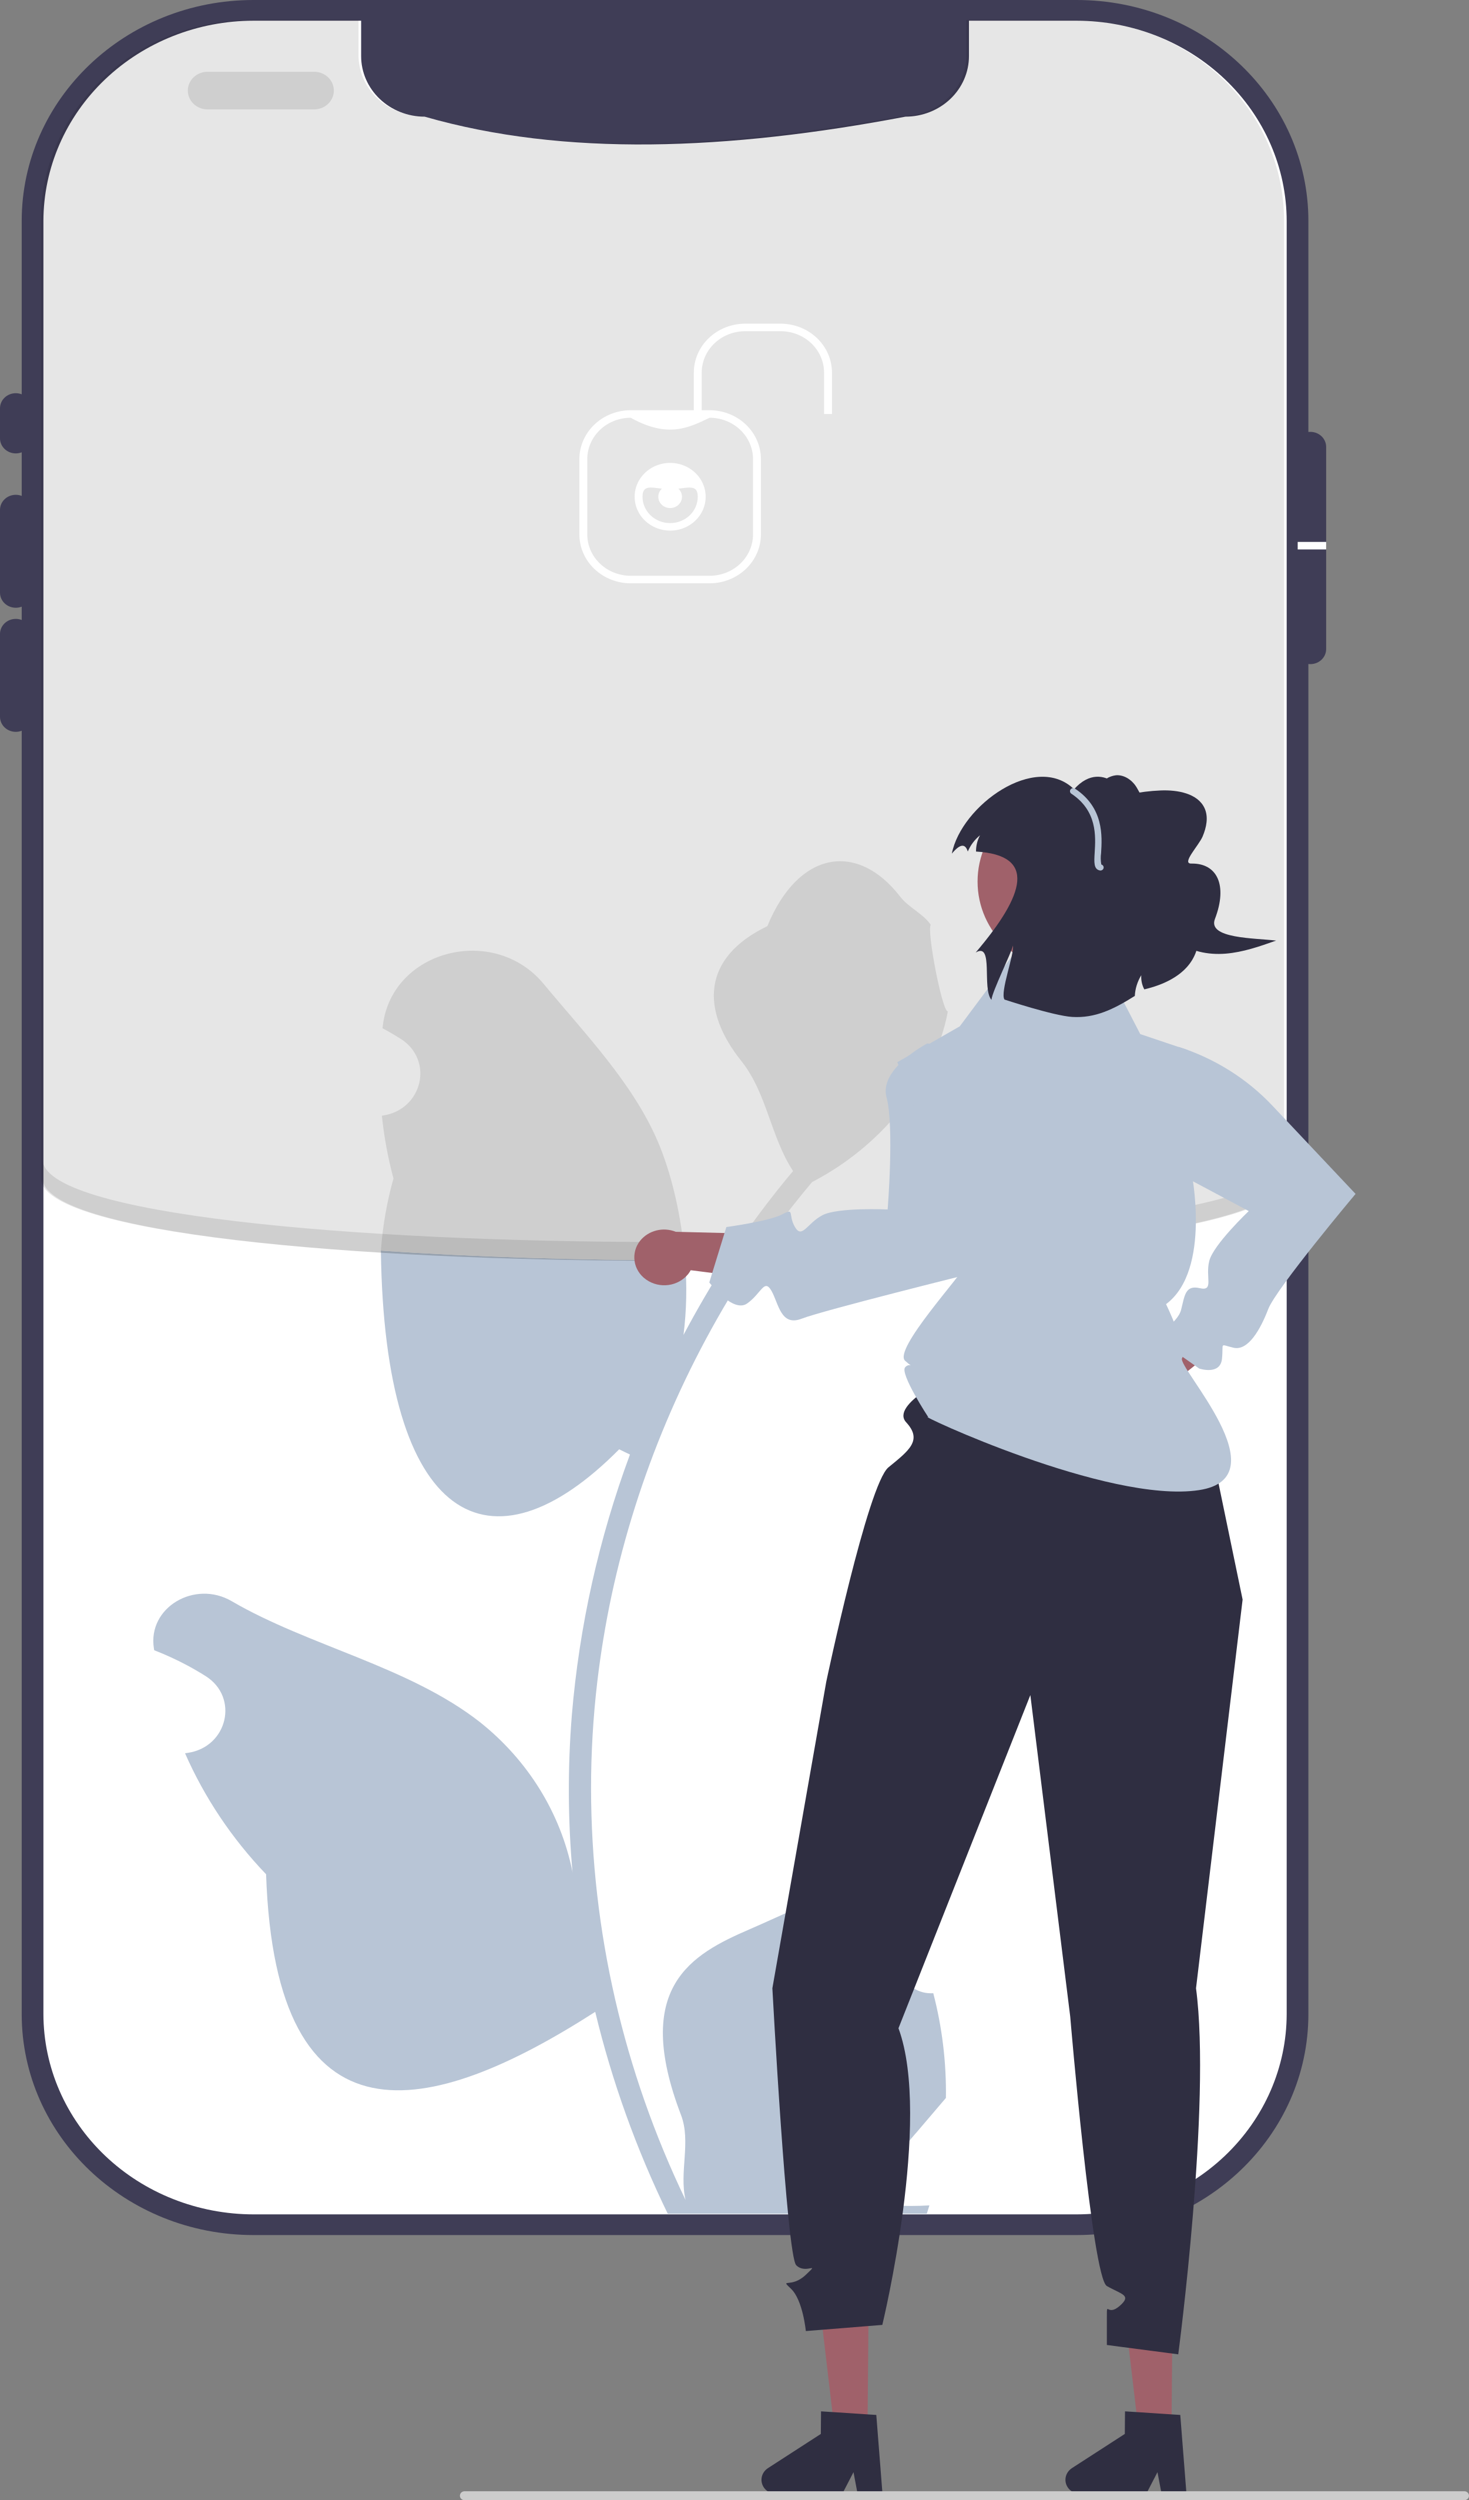 <svg width="321" height="546" viewBox="0 0 321 546" fill="none" xmlns="http://www.w3.org/2000/svg">
<rect x="0" y="0" width="321" height="546" fill="#808080" stroke="none"/>
<g clip-path="url(#clip0_259_124)">
<path d="M235.253 0H55.394C27.42 0 4.743 21.606 4.743 48.258V439.841C4.743 466.493 27.42 488.099 55.394 488.099H235.253C263.227 488.099 285.904 466.493 285.904 439.841V48.258C285.904 21.606 263.227 0 235.253 0Z" fill="#3F3D56"/>
<path d="M281.161 48.261V439.841C281.147 451.438 276.305 462.555 267.699 470.755C259.092 478.955 247.424 483.568 235.252 483.581H55.396C43.224 483.568 31.556 478.955 22.949 470.755C14.343 462.555 9.501 451.438 9.487 439.841V48.261C9.501 36.665 14.343 25.547 22.949 17.347C31.556 9.147 43.224 4.535 55.396 4.521H78.915V12.262C78.915 15.766 80.376 19.127 82.977 21.605C85.578 24.083 89.105 25.475 92.783 25.475C123.232 34.239 158.974 32.871 197.865 25.475C201.543 25.475 205.07 24.083 207.671 21.605C210.272 19.127 211.733 15.766 211.733 12.262V4.521H235.252C247.424 4.535 259.092 9.147 267.699 17.347C276.305 25.547 281.147 36.665 281.161 48.261Z" fill="white"/>
<path d="M3.45 99.017C2.535 99.016 1.658 98.669 1.012 98.053C0.365 97.437 0.001 96.601 0 95.73V89.156C0 88.284 0.363 87.448 1.01 86.832C1.657 86.216 2.535 85.869 3.45 85.869C4.365 85.869 5.242 86.216 5.889 86.832C6.536 87.448 6.9 88.284 6.9 89.156V95.73C6.899 96.601 6.535 97.437 5.888 98.053C5.241 98.669 4.364 99.016 3.45 99.017Z" fill="#3F3D56"/>
<path d="M3.45 132.725C2.535 132.724 1.658 132.377 1.012 131.761C0.365 131.145 0.001 130.309 0 129.438V111.342C0 110.471 0.363 109.635 1.01 109.018C1.657 108.402 2.535 108.056 3.45 108.056C4.365 108.056 5.242 108.402 5.889 109.018C6.536 109.635 6.9 110.471 6.9 111.342V129.438C6.899 130.309 6.535 131.145 5.888 131.761C5.241 132.377 4.364 132.724 3.45 132.725Z" fill="#3F3D56"/>
<path d="M3.45 159.824C2.535 159.823 1.658 159.476 1.012 158.86C0.365 158.244 0.001 157.408 0 156.537V138.441C0 137.57 0.363 136.734 1.01 136.117C1.657 135.501 2.535 135.154 3.45 135.154C4.365 135.154 5.242 135.501 5.889 136.117C6.536 136.734 6.9 137.57 6.9 138.441V156.537C6.899 157.408 6.535 158.244 5.888 158.86C5.241 159.476 4.364 159.823 3.45 159.824Z" fill="#3F3D56"/>
<path d="M286.336 94.31C285.423 94.309 284.546 94.654 283.899 95.269C283.252 95.884 282.888 96.718 282.886 97.588V141.747C282.886 142.619 283.25 143.455 283.897 144.072C284.544 144.688 285.421 145.034 286.336 145.034C287.251 145.034 288.129 144.688 288.776 144.072C289.423 143.455 289.786 142.619 289.786 141.747V97.588C289.783 96.718 289.418 95.885 288.772 95.27C288.125 94.656 287.25 94.311 286.336 94.31Z" fill="#3F3D56"/>
<path d="M68.639 23.89H45.353C44.209 23.89 43.112 23.457 42.304 22.686C41.495 21.916 41.041 20.871 41.041 19.781C41.041 18.692 41.495 17.646 42.304 16.876C43.112 16.105 44.209 15.673 45.353 15.673H68.639C69.783 15.673 70.88 16.105 71.689 16.876C72.497 17.646 72.952 18.692 72.952 19.781C72.952 20.871 72.497 21.916 71.689 22.686C70.88 23.457 69.783 23.89 68.639 23.89Z" fill="#E6E6E6"/>
<path d="M203.935 435.285C197.446 435.672 193.859 427.99 198.769 423.513C198.949 422.833 199.078 422.344 199.257 421.663C199.193 421.515 199.128 421.367 199.063 421.219C192.501 406.31 179.212 414.68 163.752 421.344C151.001 426.841 138.149 434.002 148.813 461.884C151.054 467.741 148.367 474.371 149.808 480.441C136.243 452.249 129.199 421.608 129.154 390.595C129.151 382.813 129.605 375.036 130.513 367.302C131.264 360.962 132.305 354.667 133.638 348.417C139.233 322.404 149.728 297.573 164.615 275.125C162.72 275.15 160.822 275.169 158.921 275.184C155.5 280.506 152.312 285.954 149.356 291.529C150.033 286.116 150.145 280.652 149.689 275.218C126.634 275.211 103.597 274.508 83.229 273.111C84.002 332.586 107.044 344.988 135.301 316.503C136.092 316.889 136.864 317.276 137.655 317.643C130.848 336.021 126.579 355.163 124.954 374.59C124.034 386.051 124.088 397.564 125.117 409.016C125.096 408.881 125.076 408.746 125.056 408.611C122.458 395.875 115.328 384.384 104.868 376.078C89.334 363.919 67.385 359.442 50.626 349.669C42.558 344.964 32.22 351.044 33.628 359.955C33.651 360.098 33.674 360.24 33.697 360.382C36.195 361.352 38.628 362.468 40.98 363.726C42.327 364.45 43.645 365.218 44.934 366.03C52.283 370.661 49.743 381.515 41.035 382.795L40.838 382.824C40.696 382.844 40.574 382.863 40.433 382.882C44.701 392.593 50.693 401.532 58.144 409.306C60.222 470.391 93.955 462.514 130.046 439.365H130.067C133.732 454.539 139.042 469.309 145.912 483.437H202.517C202.72 482.838 202.902 482.219 203.085 481.62C197.846 481.934 192.585 481.635 187.422 480.731C191.622 475.821 195.822 470.873 200.021 465.963C200.115 465.871 200.203 465.774 200.285 465.673C202.415 463.16 204.566 460.666 206.696 458.154L206.697 458.15C206.811 450.448 205.883 442.763 203.937 435.286L203.935 435.285Z" fill="#B8C5D6"/>
<path d="M143.619 249.002C138.128 236.381 127.835 225.751 118.771 214.84C107.884 201.733 85.558 207.453 83.64 224.067C83.622 224.228 83.604 224.389 83.586 224.55C84.932 225.273 86.25 226.041 87.54 226.854C94.888 231.485 92.349 242.338 83.641 243.619L83.444 243.648C83.924 248.271 84.772 252.852 85.98 257.353C84.535 262.509 83.613 267.786 83.229 273.111C103.597 274.508 126.634 275.211 149.689 275.218C148.941 265.558 146.687 256.045 143.619 249.002Z" fill="#E6E6E6"/>
<path d="M202.882 233.007C204.903 229.177 206.331 225.088 207.122 220.868C205.885 221.023 202.456 203.065 203.389 201.963C201.664 199.47 198.577 198.23 196.694 195.797C187.326 183.696 174.419 185.809 167.681 202.253C153.288 209.174 153.148 220.653 161.98 231.693C167.599 238.716 168.371 248.22 173.301 255.739C172.794 256.358 172.266 256.957 171.759 257.576C166.513 264.001 161.651 270.703 157.196 277.649C159.097 277.635 160.995 277.615 162.89 277.591C167.361 270.851 172.225 264.356 177.46 258.136C188.431 252.433 197.304 243.663 202.882 233.007Z" fill="#E6E6E6"/>
<path opacity="0.1" d="M280.59 48.083V257.243C280.59 281.36 8.917 281.36 8.917 257.243V48.083C8.931 36.487 13.772 25.369 22.379 17.169C30.985 8.969 42.654 4.357 54.825 4.343H78.344V12.084C78.345 15.588 79.806 18.949 82.406 21.427C85.007 23.905 88.535 25.297 92.213 25.297C121.368 34.022 157.362 32.585 197.294 25.297C200.972 25.297 204.499 23.905 207.1 21.427C209.701 18.949 211.162 15.588 211.162 12.084V4.343H234.682C246.853 4.357 258.522 8.969 267.128 17.169C275.735 25.369 280.576 36.487 280.59 48.083Z" fill="black"/>
<path d="M170.586 70.686H162.824C159.852 70.689 157.002 71.815 154.9 73.818C152.798 75.82 151.616 78.536 151.612 81.368V89.585H137.813C134.84 89.588 131.991 90.715 129.889 92.717C127.787 94.72 126.604 97.435 126.601 100.267V116.702C126.604 119.534 127.787 122.249 129.889 124.252C131.991 126.254 134.84 127.381 137.813 127.384H155.062C158.035 127.381 160.885 126.254 162.986 124.252C165.088 122.249 166.271 119.534 166.274 116.702V100.267C166.271 97.435 165.088 94.72 162.986 92.717C160.885 90.715 158.035 89.588 155.062 89.585H153.337V81.368C153.34 78.971 154.34 76.674 156.119 74.979C157.898 73.285 160.309 72.332 162.824 72.329H170.586C173.102 72.332 175.513 73.285 177.291 74.979C179.07 76.674 180.07 78.971 180.073 81.368V90.407H181.798V81.368C181.795 78.536 180.613 75.82 178.511 73.818C176.409 71.815 173.559 70.689 170.586 70.686ZM164.549 100.267V116.702C164.546 119.098 163.546 121.396 161.767 123.09C159.989 124.785 157.577 125.738 155.062 125.74H137.813C135.298 125.738 132.886 124.785 131.108 123.09C129.329 121.396 128.329 119.098 128.326 116.702V100.267C128.329 97.871 129.329 95.573 131.108 93.879C132.886 92.184 135.298 91.231 137.813 91.228C145.98 95.755 150.479 93.414 155.062 91.228C157.577 91.231 159.989 92.184 161.767 93.879C163.546 95.573 164.546 97.871 164.549 100.267Z" fill="white"/>
<path d="M146.437 115.88C147.973 115.88 149.473 115.446 150.75 114.634C152.026 113.821 153.021 112.666 153.609 111.315C154.196 109.963 154.35 108.476 154.05 107.042C153.751 105.607 153.012 104.289 151.926 103.255C150.84 102.221 149.457 101.516 147.952 101.231C146.446 100.946 144.885 101.092 143.467 101.652C142.049 102.212 140.836 103.16 139.983 104.376C139.131 105.592 138.675 107.022 138.675 108.484C138.678 110.445 139.496 112.325 140.951 113.711C142.407 115.098 144.379 115.878 146.437 115.88ZM146.437 106.841C149.766 106.841 152.475 105.313 152.475 108.484C152.475 110.01 151.839 111.473 150.706 112.552C149.574 113.63 148.039 114.236 146.437 114.236C144.836 114.236 143.301 113.63 142.168 112.552C141.036 111.473 140.4 110.01 140.4 108.484C140.4 105.313 143.108 106.841 146.437 106.841Z" fill="white"/>
<path d="M146.437 110.95C147.866 110.95 149.025 109.846 149.025 108.484C149.025 107.123 147.866 106.019 146.437 106.019C145.009 106.019 143.85 107.123 143.85 108.484C143.85 109.846 145.009 110.95 146.437 110.95Z" fill="white"/>
<path d="M289.786 118.345H283.568V119.988H289.786V118.345Z" fill="white"/>
<path opacity="0.1" d="M9.307 253.149V257.258C9.307 281.375 280.98 281.375 280.98 257.258V253.149C280.98 277.267 9.307 277.267 9.307 253.149Z" fill="black"/>
<path d="M249.266 311.938C250.953 311.61 252.44 310.668 253.409 309.312C254.378 307.956 254.754 306.293 254.457 304.677C254.391 304.35 254.297 304.028 254.175 303.715L271.846 289.596L267.481 278.532L245.469 300.368C244.147 300.949 243.064 301.93 242.389 303.159C241.714 304.389 241.485 305.796 241.738 307.162C242.045 308.729 242.992 310.116 244.372 311.018C245.752 311.92 247.451 312.262 249.096 311.97C249.153 311.96 249.209 311.949 249.266 311.938Z" fill="#A0616A"/>
<path d="M257.586 228.624L250.579 233.948C250.579 233.948 242.205 248.454 248.207 251.463C254.21 254.471 272.871 264.477 272.871 264.477C272.871 264.477 265.159 271.792 264.249 275.345C263.339 278.898 265.353 282.055 262.157 281.312C258.961 280.569 258.87 282.988 258.09 286.034C257.31 289.079 252.112 291.883 252.112 291.883L262.048 298.868C262.048 298.868 266.646 300.415 267.023 296.738C267.4 293.061 266.353 293.58 269.549 294.323C272.746 295.066 275.439 290.301 277.141 285.856C278.844 281.412 296.213 260.727 296.213 260.727L278.04 241.459C272.493 235.577 265.449 231.157 257.586 228.624Z" fill="#B8C5D6"/>
<path d="M255.99 530.559L248.755 530.501L245.552 503.293L256.23 503.379L255.99 530.559Z" fill="#A0616A"/>
<path d="M232.816 541.52C232.809 542.337 233.143 543.124 233.744 543.706C234.346 544.289 235.165 544.621 236.022 544.629L250.407 544.743L252.925 539.88L253.85 544.768L259.278 544.815L257.907 527.381L256.019 527.261L248.317 526.755L245.832 526.597L245.788 531.53L234.233 538.997C233.8 539.277 233.445 539.653 233.198 540.092C232.951 540.532 232.82 541.022 232.816 541.52Z" fill="#2F2E41"/>
<path d="M189.567 530.559L182.333 530.501L179.129 503.293L189.807 503.379L189.567 530.559Z" fill="#A0616A"/>
<path d="M166.393 541.52C166.387 542.337 166.721 543.124 167.322 543.706C167.923 544.289 168.742 544.621 169.6 544.629L183.985 544.743L186.503 539.88L187.428 544.768L192.855 544.815L191.485 527.381L189.596 527.261L181.894 526.755L179.409 526.597L179.366 531.53L167.811 538.997C167.378 539.277 167.023 539.653 166.776 540.092C166.529 540.532 166.398 541.022 166.393 541.52Z" fill="#2F2E41"/>
<path d="M208.285 300.162C208.285 300.162 194.393 306.682 198.014 310.607C201.636 314.532 198.659 316.751 194.145 320.438C189.631 324.124 180.543 367.308 180.543 367.308L168.776 434.203C168.776 434.203 171.898 492.614 173.993 494.694C176.088 496.775 179.313 493.703 176.088 496.775C172.864 499.847 170.285 497.389 172.864 499.847C175.444 502.305 176.088 509.063 176.088 509.063L192.799 507.721C192.799 507.721 203.677 462.823 196.331 442.934L225.148 370.176L233.86 440.38C233.86 440.38 238.642 497.389 241.866 499.232C245.09 501.076 247.413 501.2 244.64 503.595C241.866 505.991 241.866 502.305 241.866 505.991V512.106L257.465 514.146C257.465 514.146 264.711 459.493 261.349 434.203L271.53 349.315L263.599 311.062L255.408 300.776L208.285 300.162Z" fill="#2F2E41"/>
<path d="M141.247 279.472C142.638 280.439 144.37 280.852 146.075 280.621C147.78 280.391 149.323 279.535 150.376 278.237C150.586 277.97 150.772 277.687 150.933 277.391L173.788 280.324L179.431 269.798L147.666 269.005C146.324 268.465 144.833 268.364 143.425 268.716C142.017 269.069 140.771 269.856 139.882 270.954C139.382 271.584 139.017 272.301 138.808 273.065C138.6 273.829 138.551 274.624 138.665 275.406C138.778 276.188 139.053 276.941 139.472 277.622C139.891 278.302 140.447 278.898 141.108 279.374C141.154 279.407 141.2 279.44 141.247 279.472Z" fill="#A0616A"/>
<path d="M211.483 229.213L202.633 227.865C202.633 227.865 192.011 233.39 193.72 239.644C195.429 245.898 193.966 264.127 193.966 264.127C193.966 264.127 183.096 263.623 179.727 265.375C176.358 267.128 175.265 270.672 173.689 267.921C172.112 265.17 173.775 263.71 170.887 265.212C167.999 266.714 158.722 267.968 158.722 267.968L154.993 280.067C154.993 280.067 160.174 286.856 163.28 284.645C166.387 282.434 166.998 279.139 168.574 281.891C170.151 284.642 170.591 289.77 175.185 287.976C179.779 286.181 212.598 278.038 212.598 278.038L216.564 240.261L211.483 229.213Z" fill="#B8C5D6"/>
<path d="M202.846 309.489C202.846 309.489 196.597 299.988 197.787 298.594C198.977 297.201 200.467 299.61 197.787 297.176C195.107 294.743 210.135 278.506 211.122 276.114C212.109 273.723 196.08 231.962 196.08 231.962L209.731 224.128L221.269 208.662L241.904 211.807L249.164 225.829L259.419 229.277L260.282 230.098V255.571C260.282 255.571 264.845 277.314 254.804 284.8C254.804 284.8 259.595 294.743 258.305 296.587C257.016 298.43 280.206 322.65 262.006 325.417C242.072 328.448 199.55 308.415 202.846 309.489Z" fill="#B8C5D6"/>
<path d="M100.496 545.022C100.496 545.151 100.522 545.278 100.573 545.397C100.625 545.516 100.7 545.624 100.796 545.714C100.891 545.805 101.004 545.877 101.129 545.926C101.254 545.975 101.388 546 101.522 546H319.974C320.246 546 320.507 545.897 320.699 545.714C320.892 545.53 321 545.281 321 545.022C321 544.763 320.892 544.514 320.699 544.331C320.507 544.147 320.246 544.044 319.974 544.044H101.522C101.388 544.044 101.254 544.069 101.129 544.118C101.004 544.167 100.891 544.239 100.796 544.33C100.7 544.421 100.625 544.529 100.573 544.648C100.522 544.766 100.496 544.894 100.496 545.022Z" fill="#CCCCCC"/>
<path d="M234.626 212.534C246.231 212.534 255.639 203.571 255.639 192.514C255.639 181.458 246.231 172.494 234.626 172.494C223.022 172.494 213.614 181.458 213.614 192.514C213.614 203.571 223.022 212.534 234.626 212.534Z" fill="#A0616A"/>
<path d="M250.863 177.714C250.647 175.912 249.351 173.685 248.449 172.088C247.548 170.491 245.807 169.187 243.907 169.298C243.131 169.384 242.388 169.647 241.741 170.065C241.095 170.484 240.564 171.045 240.195 171.701C239.47 173.022 239.075 174.485 239.04 175.975C238.842 179.301 239.425 182.626 240.746 185.71C242.068 188.793 244.095 191.557 246.68 193.799C248.153 195.057 249.925 196.177 251.903 196.22C252.801 196.199 253.686 196.008 254.505 195.657C255.324 195.306 256.062 194.802 256.674 194.175C259.875 191.121 260.359 186.099 258.649 182.102C256.939 178.105 256.177 176.549 252.269 174.366" fill="#2F2E41"/>
<path d="M221.345 206.507C221.696 208.288 218.464 216.758 219.497 218.285C219.497 218.285 230.194 221.825 234.285 222.08C239.282 222.388 243.301 220.434 247.974 217.495C248.059 215.9 248.543 214.348 249.387 212.968C249.316 214.037 249.544 215.105 250.048 216.062C267.552 211.919 263.267 196.953 252.694 189.941L245.666 174.54C247.775 175.21 241.41 164.864 234.698 172.357C226.3 164.208 210.03 175.939 207.992 186.419C209.953 184.053 210.975 184.332 211.478 185.963C212.056 184.591 212.972 183.372 214.148 182.408C213.563 183.509 213.264 184.729 213.277 185.963C226.525 186.747 224.059 195.262 213.201 208.018C217.216 205.636 214.506 215.899 216.65 218.352C216.756 216.638 220.966 208.174 221.345 206.507Z" fill="#2F2E41"/>
<path d="M240.463 190.106C240.632 190.106 240.796 190.047 240.924 189.941C241.052 189.835 241.135 189.689 241.158 189.529C241.181 189.369 241.143 189.206 241.051 189.071C240.958 188.935 240.818 188.837 240.655 188.792C240.504 187.968 240.488 187.127 240.607 186.298C240.835 182.599 241.218 176.409 234.91 172.23C234.757 172.129 234.568 172.091 234.385 172.122C234.202 172.154 234.04 172.253 233.934 172.399C233.827 172.544 233.786 172.724 233.819 172.898C233.851 173.073 233.955 173.228 234.107 173.329C239.768 177.08 239.429 182.58 239.203 186.219C239.075 188.3 238.982 189.803 240.307 190.089C240.358 190.1 240.41 190.106 240.463 190.106Z" fill="#B8C5D6"/>
<path d="M240.135 175.471C244.425 173.775 248.994 172.81 253.634 172.621C257.314 172.472 261.705 173.254 263.201 176.461C264.109 178.407 263.626 180.688 262.795 182.664C261.965 184.641 258.085 188.632 260.319 188.588C265.931 188.479 268.326 193.26 265.48 200.689C263.829 204.998 274.073 204.832 278.849 205.409C275.261 206.677 271.617 207.958 267.803 208.262C263.989 208.566 259.916 207.776 257.068 205.34C253.987 202.703 252.803 198.608 252.279 194.694C251.754 190.78 251.727 186.748 250.335 183.032C248.942 179.316 245.743 175.855 241.616 175.525" fill="#2F2E41"/>
</g>
<defs>
<clipPath id="clip0_259_124">
<rect width="321" height="546" fill="white"/>
</clipPath>
</defs>
</svg>
